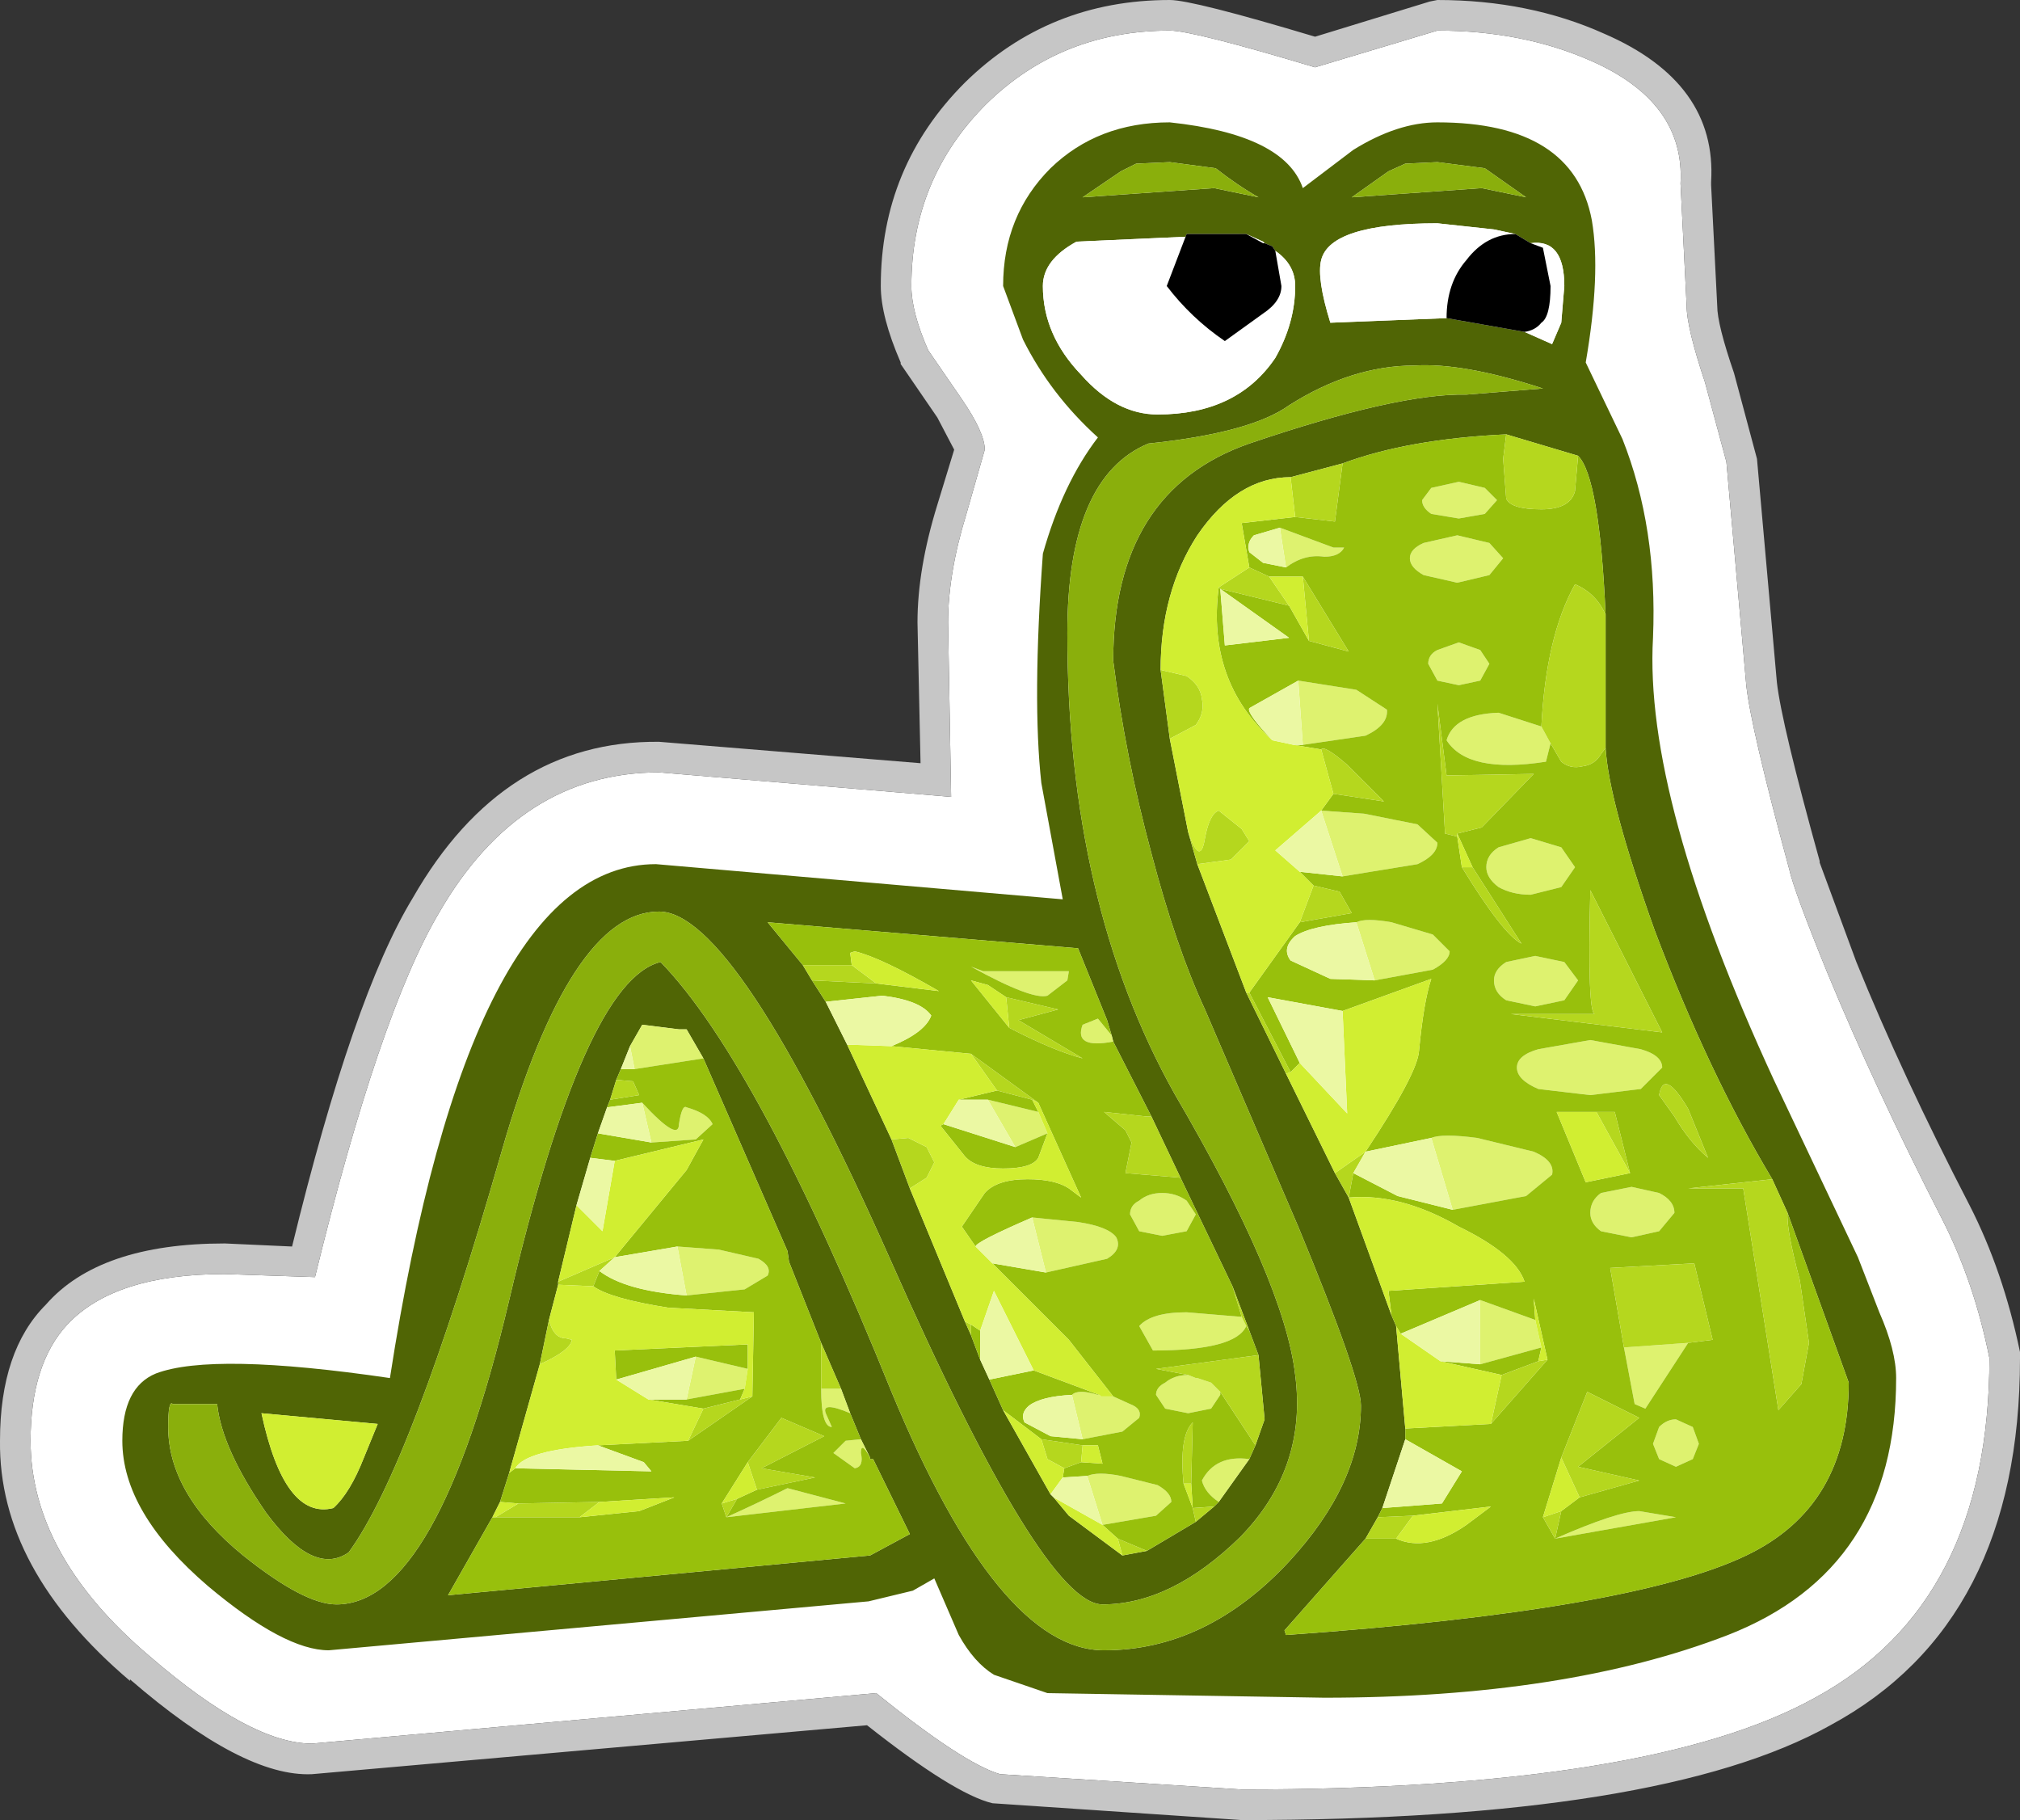 <?xml version="1.0" encoding="UTF-8" standalone="no"?>
<svg xmlns:ffdec="https://www.free-decompiler.com/flash" xmlns:xlink="http://www.w3.org/1999/xlink" ffdec:objectType="shape" height="59.5px" width="66.05px" xmlns="http://www.w3.org/2000/svg">
  <rect width="100%" height="100%" fill="#333333" stroke="none"/>
  <g transform="matrix(1.0, 0.0, 0.0, 1.0, 33.05, 29.8)">
    <path d="M13.95 -28.8 Q16.75 -28.8 19.0 -27.8 22.05 -26.45 21.9 -23.8 L22.1 -19.8 Q22.1 -19.1 22.7 -17.3 L23.4 -14.7 24.05 -7.4 Q24.2 -6.0 25.45 -1.4 25.6 -0.7 26.7 2.0 28.25 5.75 30.45 10.05 31.5 12.1 32.0 14.6 32.0 22.6 26.3 25.7 20.9 28.7 7.55 28.7 L-0.35 28.2 Q-1.55 27.85 -4.4 25.55 L-22.85 27.2 Q-24.85 27.2 -28.15 24.35 -32.05 21.05 -32.05 17.3 -32.05 14.8 -30.85 13.5 -29.3 11.85 -25.7 11.85 L-22.75 11.95 Q-20.65 3.35 -18.7 0.05 -16.05 -4.55 -11.5 -4.55 L-1.95 -3.75 -2.05 -9.45 Q-2.05 -11.05 -1.45 -13.0 L-0.85 -15.1 Q-0.85 -15.65 -1.6 -16.75 L-2.7 -18.35 Q-3.25 -19.6 -3.25 -20.45 -3.25 -23.95 -0.8 -26.4 1.65 -28.8 5.2 -28.8 5.95 -28.8 9.95 -27.6 L13.95 -28.8" fill="#ffffff" fill-rule="evenodd" stroke="none"/>
    <path d="M13.7 -29.75 L13.95 -29.8 Q16.95 -29.8 19.4 -28.7 23.1 -27.1 22.9 -23.85 L22.9 -23.75 23.1 -19.8 Q23.1 -19.2 23.65 -17.6 L24.4 -14.8 25.05 -7.5 Q25.2 -6.15 26.45 -1.65 L26.45 -1.6 27.65 1.65 Q29.15 5.35 31.35 9.6 32.45 11.75 33.0 14.4 L33.0 14.6 Q33.0 23.25 26.8 26.6 21.25 29.7 7.55 29.7 L-0.6 29.15 Q-1.85 28.85 -4.7 26.6 L-22.85 28.2 Q-25.1 28.3 -28.8 25.1 L-28.8 25.15 Q-33.1 21.5 -33.05 17.3 -33.05 14.35 -31.55 12.85 -29.8 10.85 -25.7 10.85 L-23.5 10.95 Q-21.5 2.75 -19.55 -0.45 -16.6 -5.6 -11.5 -5.55 L-2.95 -4.85 -3.05 -9.45 Q-3.05 -11.2 -2.4 -13.3 L-1.85 -15.1 -2.4 -16.15 -3.6 -17.9 -3.6 -17.95 Q-4.25 -19.45 -4.25 -20.45 -4.25 -24.35 -1.5 -27.1 1.25 -29.8 5.2 -29.8 5.95 -29.8 9.95 -28.6 L13.7 -29.75 M13.95 -28.8 L9.95 -27.6 Q5.95 -28.8 5.2 -28.8 1.65 -28.8 -0.8 -26.4 -3.25 -23.95 -3.25 -20.45 -3.25 -19.6 -2.7 -18.35 L-1.6 -16.75 Q-0.85 -15.65 -0.85 -15.1 L-1.45 -13.0 Q-2.05 -11.05 -2.05 -9.45 L-1.95 -3.75 -11.5 -4.55 Q-16.05 -4.55 -18.7 0.05 -20.65 3.35 -22.75 11.95 L-25.7 11.85 Q-29.3 11.85 -30.85 13.5 -32.05 14.8 -32.05 17.3 -32.05 21.05 -28.15 24.35 -24.85 27.2 -22.85 27.2 L-4.4 25.55 Q-1.55 27.85 -0.35 28.2 L7.55 28.7 Q20.9 28.7 26.3 25.7 32.0 22.6 32.0 14.6 31.5 12.1 30.45 10.05 28.25 5.75 26.7 2.0 25.6 -0.7 25.45 -1.4 24.2 -6.0 24.05 -7.4 L23.4 -14.7 22.7 -17.3 Q22.1 -19.1 22.1 -19.8 L21.9 -23.8 Q22.05 -26.45 19.0 -27.8 16.75 -28.8 13.95 -28.8" fill="#c6c6c6" fill-rule="evenodd" stroke="none"/>
    <path d="M13.95 -25.8 Q18.4 -25.8 19.0 -22.6 19.3 -20.85 18.8 -17.95 L20.0 -15.45 Q21.15 -12.55 21.0 -8.95 20.7 -3.7 24.95 5.5 L27.7 11.3 28.4 13.1 Q28.95 14.35 28.95 15.25 28.95 21.5 23.45 23.65 18.15 25.7 10.25 25.7 L1.2 25.55 -0.55 24.95 Q-1.2 24.55 -1.7 23.65 L-2.5 21.8 -3.2 22.2 -4.65 22.55 -22.3 24.15 Q-23.75 24.15 -26.25 22.05 -29.05 19.65 -29.05 17.3 -29.05 15.55 -27.95 15.1 -26.1 14.4 -20.3 15.25 -17.7 -1.55 -11.6 -1.55 L1.7 -0.4 1.0 -4.2 Q0.7 -6.9 1.05 -11.7 1.7 -14.0 2.85 -15.5 1.3 -16.9 0.4 -18.7 L-0.25 -20.45 Q-0.25 -22.75 1.3 -24.3 2.85 -25.8 5.2 -25.8 8.95 -25.4 9.55 -23.65 L11.2 -24.9 Q12.65 -25.8 13.95 -25.8 M15.4 -23.65 L16.85 -23.35 15.5 -24.3 13.95 -24.5 12.9 -24.45 12.35 -24.2 11.15 -23.35 15.4 -23.65 M17.0 -21.85 L16.5 -22.15 15.8 -22.3 13.95 -22.5 Q10.45 -22.5 10.15 -21.3 10.0 -20.7 10.45 -19.25 L14.25 -19.4 16.8 -18.95 17.7 -18.55 18.0 -19.25 18.1 -20.45 Q18.1 -22.0 17.0 -21.85 M10.85 -14.65 L9.15 -14.2 Q7.4 -14.2 6.1 -12.3 4.9 -10.45 4.9 -7.9 L5.2 -5.65 5.8 -2.6 6.1 -1.55 7.7 2.65 9.0 5.3 10.6 8.55 11.05 9.35 12.45 13.2 12.6 13.55 12.9 16.9 12.9 17.25 12.15 19.5 12.0 19.8 11.6 20.5 8.95 23.5 9.0 23.65 Q20.3 22.85 24.05 21.05 27.4 19.45 27.4 15.4 L25.4 9.85 24.9 8.75 Q22.8 5.25 21.05 0.6 19.55 -3.6 19.45 -5.35 L19.45 -5.8 19.45 -9.7 Q19.25 -14.2 18.55 -14.9 L16.2 -15.6 Q13.0 -15.45 10.85 -14.65 M1.85 -9.1 Q1.85 -0.3 5.35 5.95 8.95 12.1 9.3 15.15 9.7 18.2 7.5 20.45 5.25 22.65 3.0 22.65 1.05 22.65 -3.95 11.35 -9.0 0.0 -11.5 0.0 -14.4 0.0 -16.65 7.85 -19.6 18.15 -21.65 20.95 -22.8 21.75 -24.35 19.65 -25.8 17.55 -25.95 16.1 L-27.4 16.1 Q-27.55 15.95 -27.55 16.85 -27.55 19.05 -25.1 21.05 -23.1 22.65 -22.05 22.65 -18.75 22.65 -16.4 12.7 -13.95 2.25 -11.45 1.65 -8.25 4.95 -3.9 15.7 -0.4 24.15 3.05 24.15 6.4 24.15 9.1 21.25 11.45 18.7 11.45 16.15 11.45 15.25 9.4 10.3 L6.35 3.2 Q5.4 1.15 4.6 -1.9 3.75 -5.05 3.35 -8.2 3.35 -13.75 7.8 -15.3 12.65 -16.95 14.9 -16.9 L17.4 -17.1 Q14.8 -17.95 13.2 -17.85 11.15 -17.85 9.1 -16.55 7.85 -15.65 4.5 -15.3 1.85 -14.2 1.85 -9.1 M8.65 -21.6 L8.55 -21.75 8.3 -21.85 8.25 -21.9 7.7 -22.15 2.15 -21.9 Q1.05 -21.3 1.05 -20.45 1.05 -18.85 2.3 -17.55 3.45 -16.25 4.8 -16.25 7.4 -16.25 8.65 -18.1 9.3 -19.25 9.3 -20.45 9.3 -21.15 8.65 -21.6 M6.65 -23.65 L8.1 -23.35 Q7.4 -23.75 6.7 -24.3 L5.2 -24.5 4.1 -24.45 3.6 -24.2 2.35 -23.35 6.65 -23.65 M3.35 4.25 L3.3 4.05 3.15 3.55 2.2 1.2 -7.95 0.35 -6.8 1.75 -6.5 2.25 -6.05 2.95 -5.35 4.35 -3.9 7.45 -3.3 9.05 -1.5 13.4 -1.3 13.85 -1.0 14.65 -0.7 15.3 -0.25 16.3 1.3 19.05 1.4 19.15 1.9 19.75 3.65 21.05 4.45 20.9 6.05 19.95 6.65 19.45 6.8 19.3 7.8 17.9 8.0 17.45 8.3 16.6 8.1 14.5 7.8 13.7 7.25 12.25 5.55 8.7 4.6 6.7 3.35 4.25 M-6.2 14.1 L-7.25 11.45 -7.3 11.1 -10.05 4.8 -10.6 3.85 -10.85 3.85 -12.05 3.7 -12.45 4.4 -12.75 5.15 -12.9 5.5 -13.1 6.15 -13.2 6.4 -13.5 7.25 -13.75 8.05 -14.2 9.6 -14.8 12.1 -14.8 12.2 -15.1 13.35 -15.4 14.8 -16.4 18.35 -16.7 19.3 -16.95 19.8 -18.4 22.35 -4.6 21.05 -3.3 20.35 -4.5 17.9 -4.6 17.9 -4.6 17.85 -4.9 17.25 -5.25 16.4 -5.55 15.6 -6.2 14.1 M-24.5 16.4 Q-23.75 19.9 -22.15 19.5 -21.6 19.0 -21.15 17.85 L-20.7 16.75 -24.5 16.4" fill="#506505" fill-rule="evenodd" stroke="none"/>
    <path d="M15.4 -23.65 L11.15 -23.35 12.35 -24.2 12.9 -24.45 13.95 -24.5 15.5 -24.3 16.85 -23.35 15.4 -23.65 M1.85 -9.1 Q1.85 -14.2 4.5 -15.3 7.85 -15.65 9.1 -16.55 11.15 -17.85 13.2 -17.85 14.8 -17.95 17.4 -17.1 L14.9 -16.9 Q12.65 -16.95 7.8 -15.3 3.35 -13.75 3.35 -8.2 3.75 -5.05 4.6 -1.9 5.4 1.15 6.35 3.2 L9.4 10.3 Q11.45 15.25 11.45 16.15 11.45 18.7 9.1 21.25 6.4 24.15 3.05 24.15 -0.4 24.15 -3.9 15.7 -8.25 4.95 -11.45 1.65 -13.95 2.25 -16.4 12.7 -18.75 22.65 -22.05 22.65 -23.1 22.65 -25.1 21.05 -27.55 19.05 -27.55 16.85 -27.55 15.95 -27.4 16.1 L-25.95 16.1 Q-25.8 17.55 -24.35 19.65 -22.8 21.75 -21.65 20.95 -19.6 18.15 -16.65 7.85 -14.4 0.0 -11.5 0.0 -9.0 0.0 -3.95 11.35 1.05 22.65 3.0 22.65 5.25 22.65 7.5 20.45 9.7 18.2 9.3 15.15 8.95 12.1 5.35 5.95 1.85 -0.3 1.85 -9.1 M6.65 -23.65 L2.35 -23.35 3.6 -24.2 4.1 -24.45 5.2 -24.5 6.7 -24.3 Q7.4 -23.75 8.1 -23.35 L6.65 -23.65" fill="#8aaf0c" fill-rule="evenodd" stroke="none"/>
    <path d="M16.8 -18.95 Q17.15 -19.0 17.35 -19.25 17.65 -19.45 17.65 -20.45 L17.4 -21.7 17.0 -21.85 Q18.1 -22.0 18.1 -20.45 L18.0 -19.25 17.7 -18.55 16.8 -18.95 M16.5 -22.15 Q15.55 -22.15 14.9 -21.3 14.25 -20.55 14.25 -19.4 L10.45 -19.25 Q10.0 -20.7 10.15 -21.3 10.45 -22.5 13.95 -22.5 L15.8 -22.3 16.5 -22.15 M8.3 -21.85 L8.25 -21.85 7.7 -22.15 5.75 -22.15 5.1 -20.45 Q5.9 -19.4 7.0 -18.65 L8.25 -19.55 Q8.85 -19.95 8.85 -20.45 L8.65 -21.6 Q9.3 -21.15 9.3 -20.45 9.3 -19.25 8.65 -18.1 7.4 -16.25 4.8 -16.25 3.45 -16.25 2.3 -17.55 1.05 -18.85 1.05 -20.45 1.05 -21.3 2.15 -21.9 L7.7 -22.15 8.25 -21.9 8.3 -21.85" fill="#ffffff" fill-rule="evenodd" stroke="none"/>
    <path d="M17.0 -21.85 L17.4 -21.7 17.65 -20.45 Q17.65 -19.45 17.35 -19.25 17.15 -19.0 16.8 -18.95 L14.25 -19.4 Q14.25 -20.55 14.9 -21.3 15.55 -22.15 16.5 -22.15 L17.0 -21.85 M8.3 -21.85 L8.55 -21.75 8.65 -21.6 8.85 -20.45 Q8.85 -19.95 8.25 -19.55 L7.0 -18.65 Q5.9 -19.4 5.1 -20.45 L5.75 -22.15 7.7 -22.15 8.25 -21.85 8.3 -21.85" fill="#000000" fill-rule="evenodd" stroke="none"/>
    <path d="M13.45 -13.45 L13.75 -13.85 14.65 -14.05 15.5 -13.85 15.9 -13.45 15.5 -13.0 14.65 -12.85 13.75 -13.0 Q13.45 -13.2 13.45 -13.45 M9.4 -7.55 L11.3 -7.25 12.3 -6.6 Q12.35 -6.1 11.6 -5.75 L9.55 -5.45 9.4 -7.55 M10.15 -3.3 L11.55 -3.2 13.3 -2.85 13.95 -2.25 Q13.95 -1.85 13.3 -1.55 L10.85 -1.15 10.15 -3.3 M13.75 7.4 Q14.1 7.25 15.25 7.4 L17.1 7.85 Q17.8 8.15 17.7 8.6 L16.85 9.3 14.45 9.75 13.75 7.4 M15.35 12.7 L17.15 13.35 17.35 14.25 15.35 14.8 15.35 12.7 M17.65 -5.5 L17.5 -4.9 Q14.95 -4.5 14.25 -5.6 14.5 -6.45 15.95 -6.5 L17.35 -6.05 17.65 -5.5 M9.0 -11.25 L8.8 -12.55 10.55 -11.9 10.9 -11.9 Q10.75 -11.6 10.25 -11.6 9.6 -11.7 9.0 -11.25 M13.65 -8.1 Q13.65 -8.4 13.95 -8.55 L14.65 -8.8 15.35 -8.55 15.65 -8.1 15.35 -7.55 14.65 -7.4 13.95 -7.55 13.65 -8.1 M13.05 -11.55 Q13.05 -11.85 13.5 -12.05 L14.6 -12.3 15.65 -12.05 16.1 -11.55 15.65 -11.0 14.6 -10.75 13.5 -11.0 Q13.05 -11.25 13.05 -11.55 M16.55 5.1 Q16.55 4.7 17.25 4.5 L18.95 4.2 20.6 4.5 Q21.3 4.7 21.3 5.1 L20.6 5.8 18.95 6.0 17.25 5.8 Q16.55 5.5 16.55 5.1 M15.55 -1.45 Q15.55 -1.85 15.95 -2.1 L17.0 -2.4 18.0 -2.1 18.45 -1.45 18.0 -0.8 17.0 -0.55 Q16.4 -0.55 15.95 -0.8 15.55 -1.1 15.55 -1.45 M18.95 9.85 Q18.95 9.45 19.3 9.2 L20.3 9.0 21.2 9.2 Q21.7 9.45 21.7 9.85 L21.2 10.45 20.3 10.65 19.3 10.45 Q18.95 10.2 18.95 9.85 M22.15 14.1 L20.75 16.25 20.4 16.1 20.05 14.25 22.15 14.1 M21.0 17.4 L21.2 16.85 Q21.45 16.6 21.75 16.6 L22.3 16.85 22.5 17.4 22.3 17.9 21.75 18.15 21.2 17.9 21.0 17.4 M17.8 20.5 Q19.85 19.6 20.55 19.6 L21.75 19.8 17.8 20.5 M15.8 2.25 Q15.8 1.9 16.2 1.65 L17.15 1.45 18.1 1.65 18.55 2.25 18.1 2.9 17.15 3.1 16.2 2.9 Q15.8 2.65 15.8 2.25 M11.3 0.35 Q11.6 0.2 12.45 0.35 L13.8 0.75 14.35 1.3 Q14.35 1.6 13.8 1.9 L11.9 2.25 11.3 0.35 M1.2 2.75 Q0.7 2.9 -1.3 1.8 L-0.9 1.95 1.9 1.95 1.85 2.25 1.2 2.75 M3.3 4.05 L3.35 4.25 Q2.05 4.5 2.35 3.7 L2.85 3.5 3.3 4.05 M7.8 17.9 L6.8 19.3 Q6.35 19.0 6.25 18.6 6.7 17.75 7.8 17.9 M0.7 10.0 L2.2 10.15 Q3.2 10.3 3.45 10.65 3.65 11.05 3.15 11.35 L1.15 11.8 0.7 10.0 M3.35 15.85 L3.9 16.1 Q4.3 16.25 4.2 16.55 L3.65 17.0 2.35 17.25 2.0 15.8 Q2.2 15.6 2.85 15.8 L2.9 15.8 2.95 15.85 3.35 15.85 M0.9 6.55 L1.2 7.25 0.15 7.7 -0.75 6.15 0.9 6.55 M3.9 9.9 Q3.9 9.6 4.2 9.45 4.5 9.2 4.95 9.2 5.4 9.2 5.75 9.45 L6.05 9.9 5.75 10.45 4.95 10.6 4.2 10.45 3.9 9.9 M7.7 13.55 Q7.35 14.35 4.65 14.35 L4.2 13.55 Q4.6 13.1 5.75 13.1 L7.55 13.25 7.7 13.55 M5.8 15.15 L6.05 15.25 6.1 15.25 6.55 15.4 6.85 15.7 6.85 15.8 6.55 16.25 5.8 16.4 5.05 16.25 4.75 15.8 Q4.75 15.55 5.05 15.4 5.35 15.15 5.8 15.15 M2.5 18.45 Q2.85 18.3 3.6 18.45 L4.8 18.75 Q5.25 19.0 5.25 19.3 L4.75 19.75 3.0 20.05 2.5 18.45 M-5.55 15.6 L-5.25 16.4 Q-6.2 16.0 -6.05 16.4 L-5.85 16.85 Q-6.2 16.85 -6.2 15.6 L-5.55 15.6 M-4.9 17.25 L-4.6 17.85 Q-4.9 17.3 -4.9 17.7 -4.8 18.15 -5.1 18.2 L-5.8 17.7 -5.4 17.3 -4.9 17.25 M-12.45 4.4 L-12.05 3.7 -10.85 3.85 -10.6 3.85 -10.05 4.8 -12.3 5.15 -12.45 4.4 M-10.9 10.95 L-9.55 11.05 -8.25 11.35 Q-7.8 11.6 -7.95 11.9 L-8.7 12.35 -10.6 12.55 -10.9 10.95 M-12.05 6.25 Q-10.85 7.55 -10.85 6.95 -10.75 6.3 -10.6 6.4 -9.9 6.6 -9.75 6.95 L-10.3 7.45 -11.75 7.55 -12.05 6.25 M-8.6 14.95 L-8.7 15.6 -10.6 15.95 -10.3 14.55 -8.6 14.95 M-9.3 19.8 Q-8.3 19.35 -7.3 18.85 L-5.4 19.35 -9.3 19.8" fill="#def26f" fill-rule="evenodd" stroke="none"/>
    <path d="M13.45 -13.45 Q13.45 -13.2 13.75 -13.0 L14.65 -12.85 15.5 -13.0 15.9 -13.45 15.5 -13.85 14.65 -14.05 13.75 -13.85 13.45 -13.45 M9.3 -12.9 L10.6 -12.75 10.85 -14.65 Q13.0 -15.45 16.2 -15.6 L16.1 -14.8 16.2 -13.5 Q16.35 -13.15 17.35 -13.15 18.3 -13.15 18.45 -13.75 L18.55 -14.9 Q19.25 -14.2 19.45 -9.7 19.15 -10.4 18.45 -10.7 17.5 -9.0 17.35 -6.05 L15.95 -6.5 Q14.5 -6.45 14.25 -5.6 14.95 -4.5 17.5 -4.9 L17.65 -5.5 18.0 -4.9 Q18.3 -4.65 18.7 -4.75 19.1 -4.8 19.3 -5.15 L19.45 -5.35 Q19.55 -3.6 21.05 0.6 22.8 5.25 24.9 8.75 L22.15 9.05 23.95 9.05 25.1 16.3 25.85 15.45 26.1 14.1 25.8 12.05 Q25.35 10.35 25.4 9.85 L27.4 15.4 Q27.4 19.45 24.05 21.05 20.3 22.85 9.0 23.65 L8.95 23.5 11.6 20.5 12.6 20.5 Q13.6 20.95 14.9 20.05 L15.7 19.45 13.15 19.75 12.0 19.8 12.15 19.5 14.1 19.35 14.75 18.3 12.9 17.25 12.9 16.9 15.7 16.75 17.55 14.65 17.1 12.65 17.15 13.35 15.35 12.7 12.75 13.8 12.6 13.55 12.45 13.2 12.35 12.4 16.8 12.1 Q16.5 11.2 14.65 10.3 12.75 9.2 11.05 9.35 L11.2 8.55 12.65 9.3 14.45 9.75 16.85 9.3 17.7 8.6 Q17.8 8.15 17.1 7.85 L15.25 7.4 Q14.1 7.25 13.75 7.4 L11.6 7.85 Q13.3 5.3 13.35 4.55 13.5 2.95 13.75 2.2 L10.85 3.25 8.4 2.8 9.45 4.95 9.15 5.25 7.8 2.65 9.45 0.35 11.15 0.05 10.75 -0.65 9.9 -0.85 9.45 -1.3 10.85 -1.15 13.3 -1.55 Q13.95 -1.85 13.95 -2.25 L13.3 -2.85 11.55 -3.2 10.15 -3.3 10.55 -3.85 12.2 -3.6 11.0 -4.8 Q10.25 -5.45 10.15 -5.3 L9.25 -5.45 9.55 -5.45 11.6 -5.75 Q12.35 -6.1 12.3 -6.6 L11.3 -7.25 9.4 -7.55 7.8 -6.65 Q7.7 -6.5 8.55 -5.6 6.4 -7.55 6.8 -10.6 L6.85 -10.55 9.1 -10.0 9.75 -8.85 11.05 -8.5 9.55 -10.95 8.45 -10.95 7.8 -11.25 7.55 -12.7 9.3 -12.9 M6.85 -10.55 L7.0 -8.7 9.1 -8.95 6.85 -10.55 M8.8 -12.55 L7.95 -12.3 Q7.7 -12.05 7.8 -11.75 L8.25 -11.4 9.0 -11.25 Q9.6 -11.7 10.25 -11.6 10.75 -11.6 10.9 -11.9 L10.55 -11.9 8.8 -12.55 M13.05 -11.55 Q13.05 -11.25 13.5 -11.0 L14.6 -10.75 15.65 -11.0 16.1 -11.55 15.65 -12.05 14.6 -12.3 13.5 -12.05 Q13.05 -11.85 13.05 -11.55 M13.65 -8.1 L13.95 -7.55 14.65 -7.4 15.35 -7.55 15.65 -8.1 15.35 -8.55 14.65 -8.8 13.95 -8.55 Q13.65 -8.4 13.65 -8.1 M14.6 -2.55 L15.4 -2.75 17.1 -4.5 14.25 -4.45 13.95 -6.8 14.2 -2.55 14.6 -2.45 14.75 -1.45 Q16.1 0.75 16.7 1.05 L15.1 -1.45 14.6 -2.55 M15.55 -1.45 Q15.55 -1.1 15.95 -0.8 16.4 -0.55 17.0 -0.55 L18.0 -0.8 18.45 -1.45 18.0 -2.1 17.0 -2.4 15.95 -2.1 Q15.55 -1.85 15.55 -1.45 M16.55 5.1 Q16.55 5.5 17.25 5.8 L18.95 6.0 20.6 5.8 21.3 5.1 Q21.3 4.7 20.6 4.5 L18.95 4.2 17.25 4.5 Q16.55 4.7 16.55 5.1 M22.8 8.05 L22.15 6.45 Q21.35 5.1 21.2 6.0 L21.7 6.7 Q22.2 7.55 22.8 8.05 M18.95 9.85 Q18.95 10.2 19.3 10.45 L20.3 10.65 21.2 10.45 21.7 9.85 Q21.7 9.45 21.2 9.2 L20.3 9.0 19.3 9.2 Q18.95 9.45 18.95 9.85 M21.0 17.4 L21.2 17.9 21.75 18.15 22.3 17.9 22.5 17.4 22.3 16.85 21.75 16.6 Q21.45 16.6 21.2 16.85 L21.0 17.4 M20.05 14.25 L20.4 16.1 20.75 16.25 22.15 14.1 22.95 14.0 22.35 11.5 19.6 11.65 20.05 14.25 M17.8 20.5 L21.75 19.8 20.55 19.6 Q19.85 19.6 17.8 20.5 L18.0 19.6 18.6 19.15 20.55 18.6 18.55 18.15 20.55 16.55 18.85 15.7 18.0 17.85 17.4 19.8 17.8 20.5 M15.8 2.25 Q15.8 2.65 16.2 2.9 L17.15 3.1 18.1 2.9 18.55 2.25 18.1 1.65 17.15 1.45 16.2 1.65 Q15.8 1.9 15.8 2.25 M19.1 3.35 L16.35 3.35 21.3 3.95 18.95 -0.7 Q18.85 3.35 19.1 3.35 M11.9 2.25 L13.8 1.9 Q14.35 1.6 14.35 1.3 L13.8 0.75 12.45 0.35 Q11.6 0.2 11.3 0.35 9.85 0.45 9.3 0.8 8.85 1.2 9.15 1.6 L10.45 2.2 11.9 2.25 M19.15 6.55 L17.85 6.55 18.8 8.85 20.25 8.55 19.75 6.55 19.15 6.55 M1.2 2.75 L1.85 2.25 1.9 1.95 -0.9 1.95 -1.3 1.8 Q0.7 2.9 1.2 2.75 M-0.05 3.8 Q1.4 4.55 2.35 4.8 L0.25 3.55 1.55 3.2 -0.15 2.8 -0.75 2.4 -1.3 2.25 -0.05 3.8 M3.3 4.05 L2.85 3.5 2.35 3.7 Q2.05 4.5 3.35 4.25 L4.6 6.7 4.45 6.7 3.05 6.55 3.75 7.15 3.95 7.55 3.75 8.55 5.55 8.7 7.25 12.25 7.55 13.25 5.75 13.1 Q4.6 13.1 4.2 13.55 L4.65 14.35 Q7.35 14.35 7.7 13.55 L7.8 13.7 8.1 14.5 4.75 14.95 5.8 15.15 Q5.35 15.15 5.05 15.4 4.75 15.55 4.75 15.8 L5.05 16.25 5.8 16.4 6.55 16.25 6.85 15.8 6.85 15.7 8.0 17.45 7.8 17.9 Q6.7 17.75 6.25 18.6 6.35 19.0 6.8 19.3 L6.65 19.45 5.95 19.5 6.05 19.95 4.45 20.9 3.5 20.5 3.0 20.05 4.75 19.75 5.25 19.3 Q5.25 19.0 4.8 18.75 L3.6 18.45 Q2.85 18.3 2.5 18.45 L1.7 18.5 1.75 18.2 2.3 18.0 3.0 18.05 2.85 17.45 2.35 17.45 1.0 17.25 -0.25 16.3 -0.7 15.3 0.75 15.0 2.9 15.8 2.85 15.8 Q2.2 15.6 2.0 15.8 1.0 15.85 0.6 16.15 0.3 16.4 0.45 16.7 L1.3 17.15 2.35 17.25 3.65 17.0 4.2 16.55 Q4.3 16.25 3.9 16.1 L3.35 15.85 1.9 14.0 -0.6 11.5 1.15 11.8 3.15 11.35 Q3.65 11.05 3.45 10.65 3.2 10.3 2.2 10.15 L0.7 10.0 Q-1.15 10.8 -1.15 10.95 L-1.6 10.3 -0.85 9.2 Q-0.45 8.75 0.55 8.75 1.45 8.75 1.9 9.05 L2.3 9.35 0.9 6.25 -1.3 4.65 -3.9 4.4 Q-2.8 3.95 -2.6 3.4 -2.95 2.9 -4.2 2.75 L-6.05 2.95 -6.5 2.25 -4.4 2.35 -2.35 2.6 Q-4.25 1.5 -5.1 1.3 L-5.25 1.35 -5.2 1.75 -6.8 1.75 -7.95 0.35 2.2 1.2 3.15 3.55 3.3 4.05 M-1.0 14.65 L-1.3 13.85 -1.3 13.5 -1.0 13.7 -1.0 14.65 M0.9 6.55 L-0.75 6.15 -1.7 6.15 -0.45 5.85 0.7 6.15 0.9 6.55 M0.15 7.7 L1.2 7.25 0.9 8.05 Q0.7 8.4 -0.25 8.4 -1.15 8.4 -1.5 8.0 L-2.3 7.0 -2.2 6.95 0.15 7.7 M3.9 9.9 L4.2 10.45 4.95 10.6 5.75 10.45 6.05 9.9 5.75 9.45 Q5.4 9.2 4.95 9.2 4.5 9.2 4.2 9.45 3.9 9.6 3.9 9.9 M5.65 18.7 L5.95 19.5 5.9 18.7 5.95 16.7 Q5.5 17.15 5.65 18.7 M17.35 14.25 L17.25 14.7 16.05 15.15 14.05 14.7 15.35 14.8 17.35 14.25 M-10.05 4.8 L-7.3 11.1 -7.25 11.45 -6.2 14.1 -6.2 15.6 Q-6.2 16.85 -5.85 16.85 L-6.05 16.4 Q-6.2 16.0 -5.25 16.4 L-4.9 17.25 -5.4 17.3 -5.8 17.7 -5.1 18.2 Q-4.8 18.15 -4.9 17.7 -4.9 17.3 -4.6 17.85 L-4.6 17.9 -4.5 17.9 -3.3 20.35 -4.6 21.05 -18.4 22.35 -16.95 19.8 -16.85 19.8 -14.1 19.8 -12.15 19.6 -11.0 19.15 -13.45 19.3 -16.1 19.35 -16.7 19.3 -16.4 18.35 -16.2 18.2 -11.75 18.3 -12.0 18.0 -13.5 17.45 -10.55 17.3 -8.45 15.85 -8.4 13.1 -11.2 12.95 Q-13.1 12.65 -13.65 12.25 L-13.45 11.75 Q-12.6 12.4 -10.6 12.55 L-8.7 12.35 -7.95 11.9 Q-7.8 11.6 -8.25 11.35 L-9.55 11.05 -10.9 10.95 -12.95 11.3 -10.6 8.45 -10.05 7.45 -12.95 8.15 -13.75 8.05 -13.5 7.25 -11.75 7.55 -10.3 7.45 -9.75 6.95 Q-9.9 6.6 -10.6 6.4 -10.75 6.3 -10.85 6.95 -10.85 7.55 -12.05 6.25 L-13.2 6.4 -13.1 6.15 -12.15 6.0 -12.35 5.55 -12.9 5.5 -12.75 5.15 -12.3 5.15 -10.05 4.8 M-12.9 15.3 L-12.95 14.35 -8.6 14.15 -8.6 14.95 -10.3 14.55 -12.9 15.3 M-8.7 15.6 L-8.85 15.95 -10.05 16.25 -11.85 15.95 -10.6 15.95 -8.7 15.6 M-8.3 18.9 L-6.4 18.5 -8.15 18.2 -6.1 17.15 -7.5 16.55 -8.6 18.0 -9.45 19.35 -9.3 19.8 -8.95 19.2 -8.3 18.9 M-9.3 19.8 L-5.4 19.35 -7.3 18.85 Q-8.3 19.35 -9.3 19.8" fill="#98c00c" fill-rule="evenodd" stroke="none"/>
    <path d="M10.85 -14.65 L10.6 -12.75 9.3 -12.9 9.15 -14.2 10.85 -14.65 M7.8 -11.25 L8.45 -10.95 9.1 -10.0 6.85 -10.55 6.8 -10.6 7.8 -11.25 M9.55 -10.95 L11.05 -8.5 9.75 -8.85 9.55 -10.95 M10.15 -5.3 Q10.25 -5.45 11.0 -4.8 L12.2 -3.6 10.55 -3.85 10.15 -5.3 M9.9 -0.85 L10.75 -0.65 11.15 0.05 9.45 0.35 9.9 -0.85 M7.8 2.65 L9.15 5.25 9.0 5.3 7.7 2.65 7.8 2.65 M11.2 8.55 L11.05 9.35 10.6 8.55 11.6 7.85 11.2 8.55 M17.55 14.65 L15.7 16.75 16.05 15.15 17.25 14.7 17.55 14.65 M12.0 19.8 L13.15 19.75 12.6 20.5 11.6 20.5 12.0 19.8 M25.4 9.85 Q25.35 10.35 25.8 12.05 L26.1 14.1 25.85 15.45 25.1 16.3 23.95 9.05 22.15 9.05 24.9 8.75 25.4 9.85 M19.45 -5.35 L19.3 -5.15 Q19.1 -4.8 18.7 -4.75 18.3 -4.65 18.0 -4.9 L17.65 -5.5 17.35 -6.05 Q17.5 -9.0 18.45 -10.7 19.15 -10.4 19.45 -9.7 L19.45 -5.8 19.45 -5.35 M18.55 -14.9 L18.45 -13.75 Q18.3 -13.15 17.35 -13.15 16.35 -13.15 16.2 -13.5 L16.1 -14.8 16.2 -15.6 18.55 -14.9 M4.9 -7.9 L5.75 -7.7 Q6.2 -7.4 6.25 -6.95 6.35 -6.5 6.05 -6.1 L5.2 -5.65 4.9 -7.9 M5.8 -2.6 Q6.2 -1.45 6.35 -2.4 6.5 -3.2 6.8 -3.3 L7.55 -2.7 7.8 -2.3 7.2 -1.7 6.1 -1.55 5.8 -2.6 M14.6 -2.45 L14.2 -2.55 13.95 -6.8 14.25 -4.45 17.1 -4.5 15.4 -2.75 14.6 -2.55 14.6 -2.45 M15.1 -1.45 L16.7 1.05 Q16.1 0.75 14.75 -1.45 L15.1 -1.45 M22.8 8.05 Q22.2 7.55 21.7 6.7 L21.2 6.0 Q21.35 5.1 22.15 6.45 L22.8 8.05 M22.15 14.1 L20.05 14.25 19.6 11.65 22.35 11.5 22.95 14.0 22.15 14.1 M17.8 20.5 L17.4 19.8 18.0 19.6 17.8 20.5 M18.0 17.85 L18.85 15.7 20.55 16.55 18.55 18.15 20.55 18.6 18.6 19.15 18.0 17.85 M19.1 3.35 Q18.85 3.35 18.95 -0.7 L21.3 3.95 16.35 3.35 19.1 3.35 M20.25 8.55 L19.15 6.55 19.75 6.55 20.25 8.55 M-0.15 2.8 L1.55 3.2 0.25 3.55 2.35 4.8 Q1.4 4.55 -0.05 3.8 L-0.15 2.8 M4.6 6.7 L5.55 8.7 3.75 8.55 3.95 7.55 3.75 7.15 3.05 6.55 4.45 6.7 4.6 6.7 M7.25 12.25 L7.8 13.7 7.7 13.55 7.55 13.25 7.25 12.25 M8.1 14.5 L8.3 16.6 8.0 17.45 6.85 15.7 6.55 15.4 6.1 15.25 6.05 15.25 5.8 15.15 4.75 14.95 8.1 14.5 M6.65 19.45 L6.05 19.95 5.95 19.5 6.65 19.45 M4.45 20.9 L3.65 21.05 3.5 20.5 4.45 20.9 M-1.3 13.85 L-1.5 13.4 -1.3 13.5 -1.3 13.85 M-3.3 9.05 L-3.9 7.45 -3.35 7.4 -2.75 7.7 -2.5 8.2 -2.75 8.7 -3.3 9.05 M-6.5 2.25 L-6.8 1.75 -5.2 1.75 -4.4 2.35 -6.5 2.25 M-0.45 5.85 L-1.3 4.65 0.9 6.25 0.7 6.15 -0.45 5.85 M1.75 18.2 L1.2 17.9 1.0 17.25 2.35 17.45 2.3 18.0 1.75 18.2 M5.9 18.7 L5.65 18.7 Q5.5 17.15 5.95 16.7 L5.9 18.7 M-6.2 14.1 L-5.55 15.6 -6.2 15.6 -6.2 14.1 M-15.4 14.8 L-15.1 13.35 Q-14.95 13.95 -14.55 13.95 L-14.35 14.0 Q-14.4 14.35 -15.4 14.8 M-14.8 12.2 L-14.8 12.1 -12.95 11.3 -13.45 11.75 -13.65 12.25 -14.8 12.2 M-13.1 6.15 L-12.9 5.5 -12.35 5.55 -12.15 6.0 -13.1 6.15 M-8.45 15.85 L-10.55 17.3 -10.05 16.25 -8.85 15.95 -8.45 15.85 M-16.85 19.8 L-16.1 19.35 -13.45 19.3 -14.1 19.8 -16.85 19.8 M-8.6 18.0 L-7.5 16.55 -6.1 17.15 -8.15 18.2 -6.4 18.5 -8.3 18.9 -8.6 18.0 M-8.95 19.2 L-9.3 19.8 -9.45 19.35 -8.95 19.2" fill="#b5d71e" fill-rule="evenodd" stroke="none"/>
    <path d="M9.15 -14.2 L9.3 -12.9 7.55 -12.7 7.8 -11.25 6.8 -10.6 Q6.4 -7.55 8.55 -5.6 L9.25 -5.45 10.15 -5.3 10.55 -3.85 10.15 -3.3 8.65 -2.0 9.45 -1.3 9.9 -0.85 9.45 0.35 7.8 2.65 7.7 2.65 6.1 -1.55 7.2 -1.7 7.8 -2.3 7.55 -2.7 6.8 -3.3 Q6.5 -3.2 6.35 -2.4 6.2 -1.45 5.8 -2.6 L5.2 -5.65 6.05 -6.1 Q6.35 -6.5 6.25 -6.95 6.2 -7.4 5.75 -7.7 L4.9 -7.9 Q4.9 -10.45 6.1 -12.3 7.4 -14.2 9.15 -14.2 M8.45 -10.95 L9.55 -10.95 9.75 -8.85 9.1 -10.0 8.45 -10.95 M9.15 5.25 L9.45 4.95 11.0 6.6 10.85 3.25 13.75 2.2 Q13.5 2.95 13.35 4.55 13.3 5.3 11.6 7.85 L10.6 8.55 9.0 5.3 9.15 5.25 M11.05 9.35 Q12.75 9.2 14.65 10.3 16.5 11.2 16.8 12.1 L12.35 12.4 12.45 13.2 11.05 9.35 M12.6 13.55 L12.75 13.8 14.05 14.7 16.05 15.15 15.7 16.75 12.9 16.9 12.6 13.55 M17.15 13.35 L17.1 12.65 17.55 14.65 17.25 14.7 17.35 14.25 17.15 13.35 M13.15 19.75 L15.7 19.45 14.9 20.05 Q13.6 20.95 12.6 20.5 L13.15 19.75 M14.6 -2.45 L14.6 -2.55 15.1 -1.45 14.75 -1.45 14.6 -2.45 M17.4 19.8 L18.0 17.85 18.6 19.15 18.0 19.6 17.4 19.8 M20.25 8.55 L18.8 8.85 17.85 6.55 19.15 6.55 20.25 8.55 M-0.05 3.8 L-1.3 2.25 -0.75 2.4 -0.15 2.8 -0.05 3.8 M3.65 21.05 L1.9 19.75 1.4 19.15 3.0 20.05 3.5 20.5 3.65 21.05 M1.3 19.05 L-0.25 16.3 1.0 17.25 1.2 17.9 1.75 18.2 1.7 18.5 1.3 19.05 M-1.5 13.4 L-3.3 9.05 -2.75 8.7 -2.5 8.2 -2.75 7.7 -3.35 7.4 -3.9 7.45 -5.35 4.35 -3.9 4.4 -1.3 4.65 -0.45 5.85 -1.7 6.15 -2.2 6.95 -2.3 7.0 -1.5 8.0 Q-1.15 8.4 -0.25 8.4 0.7 8.4 0.9 8.05 L1.2 7.25 0.9 6.55 0.7 6.15 0.9 6.25 2.3 9.35 1.9 9.05 Q1.45 8.75 0.55 8.75 -0.45 8.75 -0.85 9.2 L-1.6 10.3 -1.15 10.95 -0.6 11.5 1.9 14.0 3.35 15.85 2.95 15.85 2.9 15.8 0.75 15.0 -0.55 12.4 -1.0 13.7 -1.3 13.5 -1.5 13.4 M2.3 18.0 L2.35 17.45 2.85 17.45 3.0 18.05 2.3 18.0 M5.9 18.7 L5.95 19.5 5.65 18.7 5.9 18.7 M-5.2 1.75 L-5.25 1.35 -5.1 1.3 Q-4.25 1.5 -2.35 2.6 L-4.4 2.35 -5.2 1.75 M-16.95 19.8 L-16.7 19.3 -16.1 19.35 -16.85 19.8 -16.95 19.8 M-16.4 18.35 L-15.4 14.8 Q-14.4 14.35 -14.35 14.0 L-14.55 13.95 Q-14.95 13.95 -15.1 13.35 L-14.8 12.2 -13.65 12.25 Q-13.1 12.65 -11.2 12.95 L-8.4 13.1 -8.45 15.85 -8.85 15.95 -8.7 15.6 -8.6 14.95 -8.6 14.15 -12.95 14.35 -12.9 15.3 -11.85 15.95 -10.05 16.25 -10.55 17.3 -13.5 17.45 Q-15.85 17.6 -16.2 18.2 L-16.4 18.35 M-14.8 12.1 L-14.2 9.6 -13.35 10.45 -12.95 8.15 -10.05 7.45 -10.6 8.45 -12.95 11.3 -14.8 12.1 M-13.45 19.3 L-11.0 19.15 -12.15 19.6 -14.1 19.8 -13.45 19.3 M-8.3 18.9 L-8.95 19.2 -9.45 19.35 -8.6 18.0 -8.3 18.9 M-24.5 16.4 L-20.7 16.75 -21.15 17.85 Q-21.6 19.0 -22.15 19.5 -23.75 19.9 -24.5 16.4" fill="#d1ee31" fill-rule="evenodd" stroke="none"/>
    <path d="M6.85 -10.55 L9.1 -8.95 7.0 -8.7 6.85 -10.55 M8.55 -5.6 Q7.7 -6.5 7.8 -6.65 L9.4 -7.55 9.55 -5.45 9.25 -5.45 8.55 -5.6 M10.85 -1.15 L9.45 -1.3 8.65 -2.0 10.15 -3.3 10.85 -1.15 M9.45 4.95 L8.4 2.8 10.85 3.25 11.0 6.6 9.45 4.95 M11.6 7.85 L13.75 7.4 14.45 9.75 12.65 9.3 11.2 8.55 11.6 7.85 M12.75 13.8 L15.35 12.7 15.35 14.8 14.05 14.7 12.75 13.8 M12.9 17.25 L14.75 18.3 14.1 19.35 12.15 19.5 12.9 17.25 M9.0 -11.25 L8.25 -11.4 7.8 -11.75 Q7.7 -12.05 7.95 -12.3 L8.8 -12.55 9.0 -11.25 M11.3 0.35 L11.9 2.25 10.45 2.2 9.15 1.6 Q8.85 1.2 9.3 0.8 9.85 0.45 11.3 0.35 M1.4 19.15 L1.3 19.05 1.7 18.5 2.5 18.45 3.0 20.05 1.4 19.15 M-0.7 15.3 L-1.0 14.65 -1.0 13.7 -0.55 12.4 0.75 15.0 -0.7 15.3 M-5.35 4.35 L-6.05 2.95 -4.2 2.75 Q-2.95 2.9 -2.6 3.4 -2.8 3.95 -3.9 4.4 L-5.35 4.35 M-1.15 10.95 Q-1.15 10.8 0.7 10.0 L1.15 11.8 -0.6 11.5 -1.15 10.95 M2.35 17.25 L1.3 17.15 0.45 16.7 Q0.3 16.4 0.6 16.15 1.0 15.85 2.0 15.8 L2.35 17.25 M-0.75 6.15 L0.15 7.7 -2.2 6.95 -1.7 6.15 -0.75 6.15 M-14.2 9.6 L-13.75 8.05 -12.95 8.15 -13.35 10.45 -14.2 9.6 M-13.5 7.25 L-13.2 6.4 -12.05 6.25 -11.75 7.55 -13.5 7.25 M-12.75 5.15 L-12.45 4.4 -12.3 5.15 -12.75 5.15 M-10.6 12.55 Q-12.6 12.4 -13.45 11.75 L-12.95 11.3 -10.9 10.95 -10.6 12.55 M-13.5 17.45 L-12.0 18.0 -11.75 18.3 -16.2 18.2 Q-15.85 17.6 -13.5 17.45 M-10.6 15.95 L-11.85 15.95 -12.9 15.3 -10.3 14.55 -10.6 15.95" fill="#ebf8a3" fill-rule="evenodd" stroke="none"/>
  </g>
</svg>
